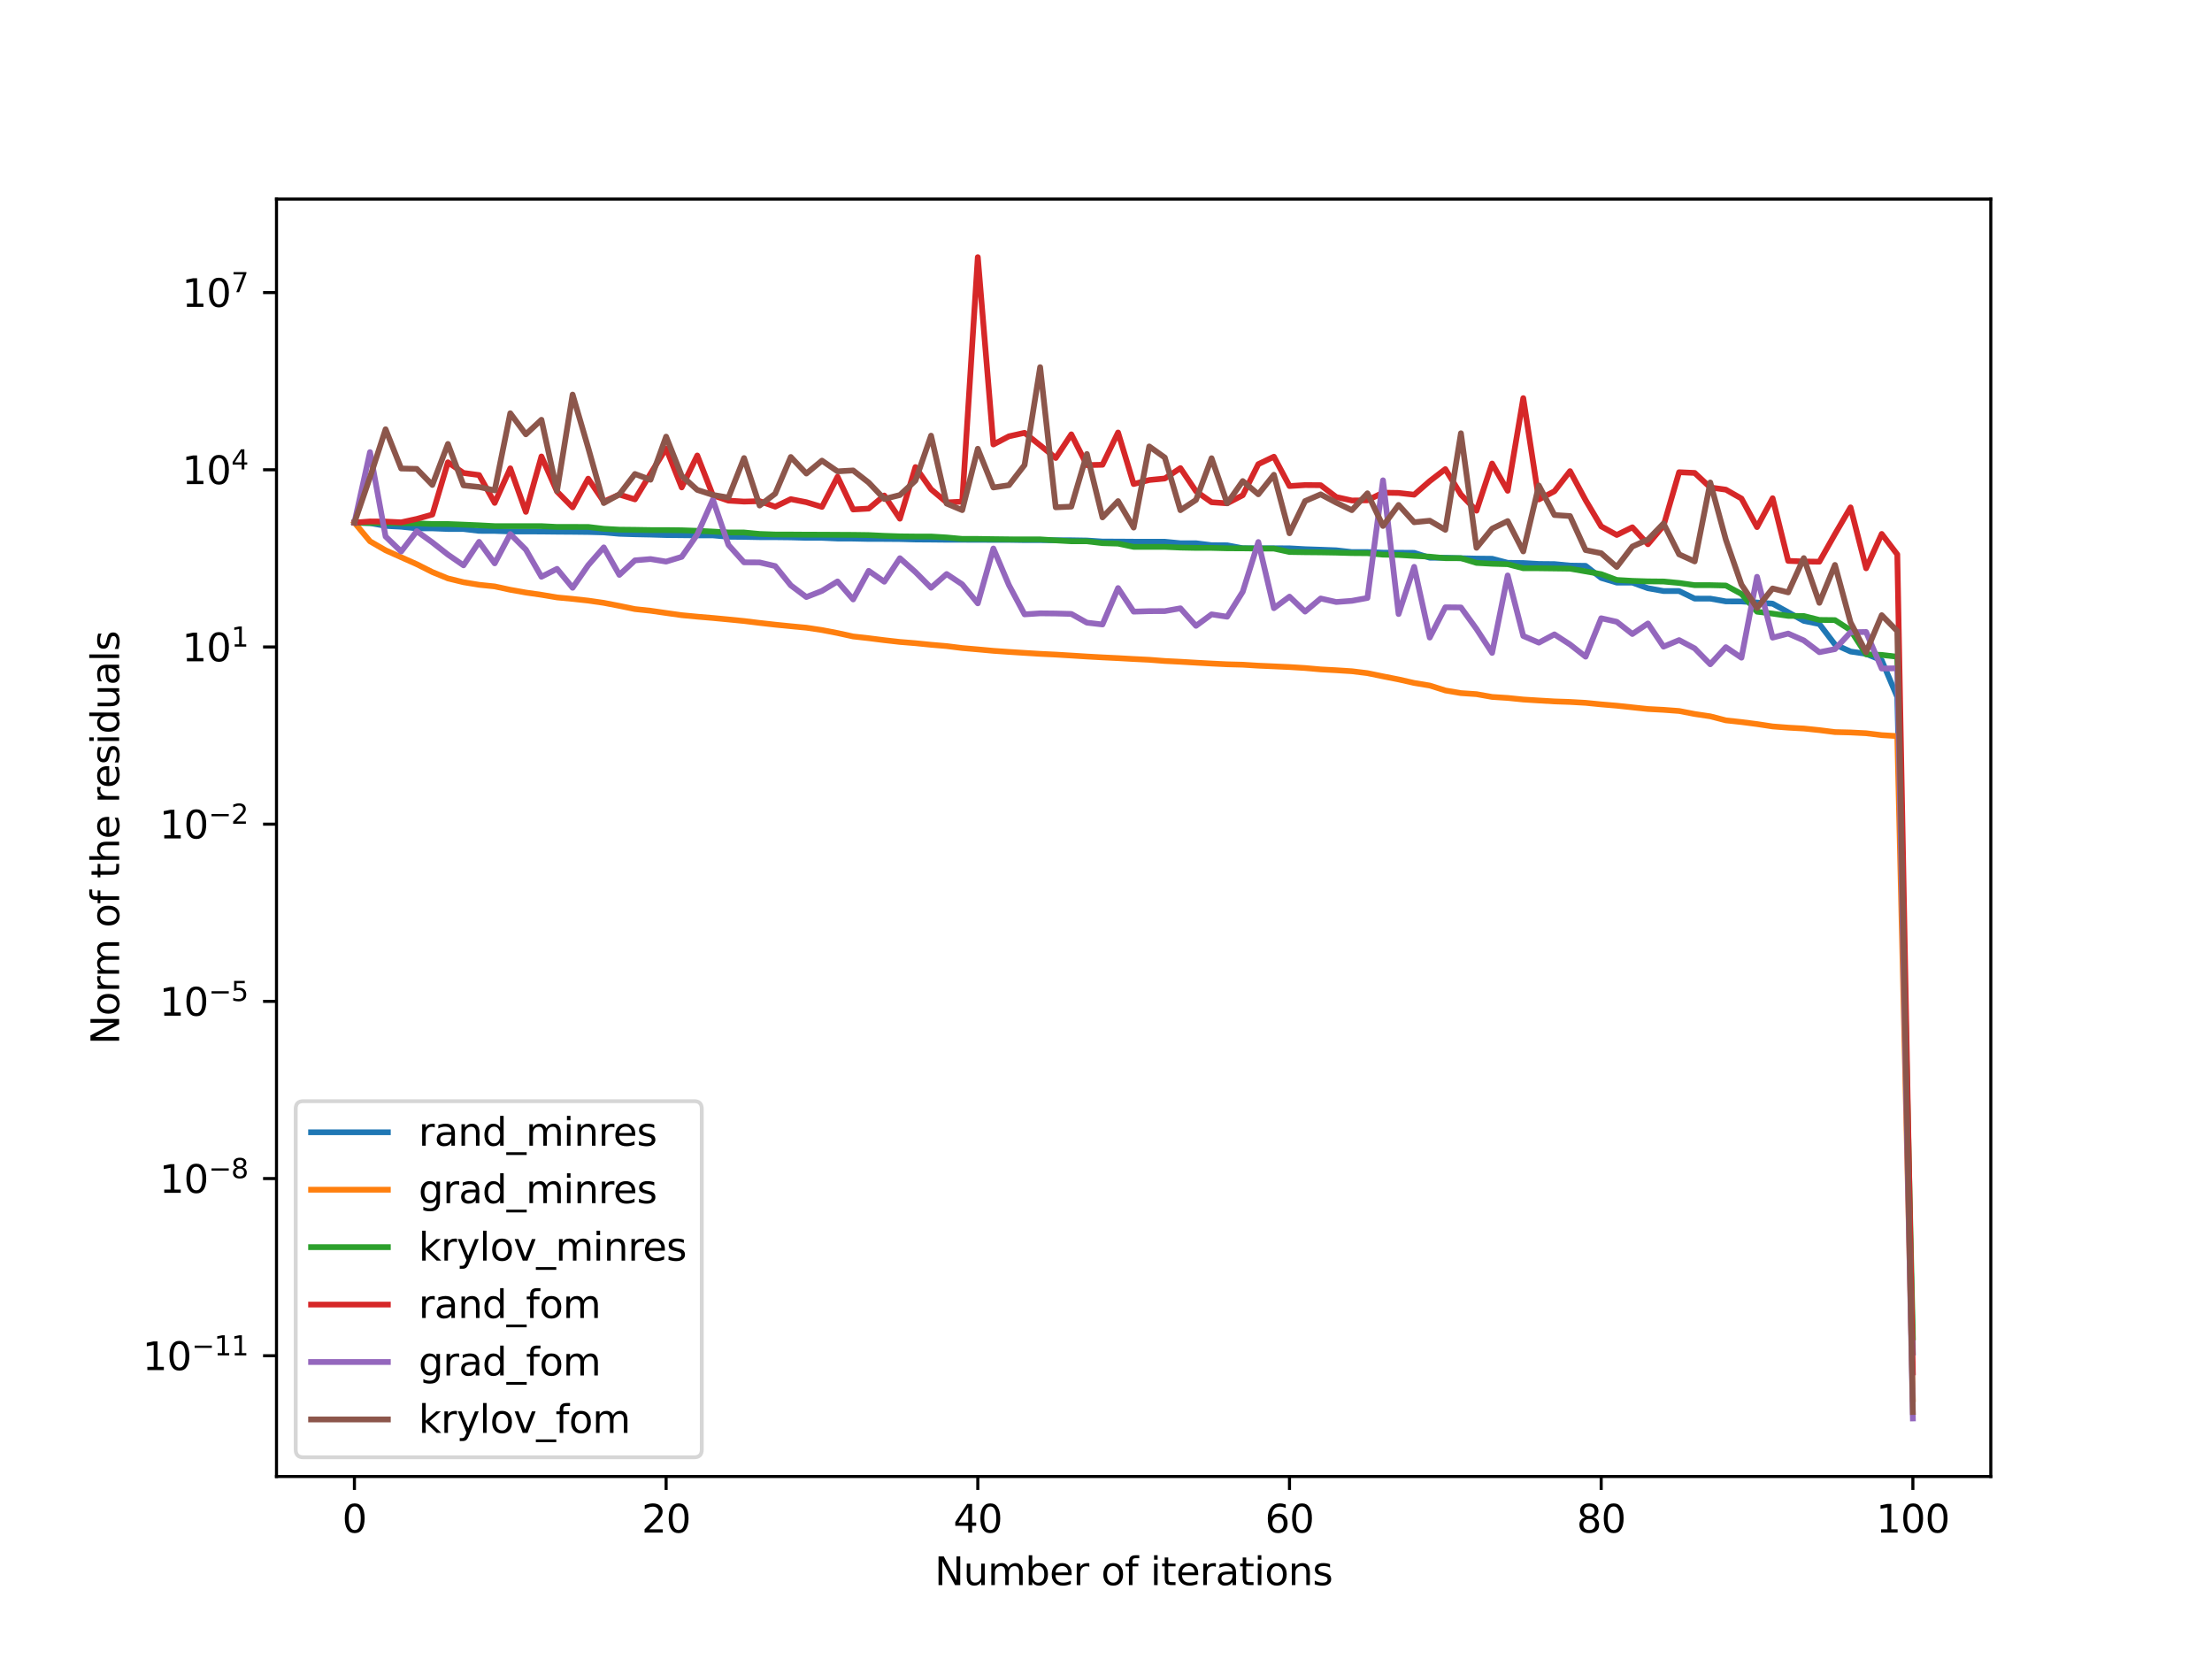 <?xml version="1.0" encoding="utf-8" standalone="no"?>
<!DOCTYPE svg PUBLIC "-//W3C//DTD SVG 1.1//EN"
  "http://www.w3.org/Graphics/SVG/1.1/DTD/svg11.dtd">
<svg height="432pt" version="1.1" viewBox="0 0 576 432" width="576pt" xmlns="http://www.w3.org/2000/svg" xmlns:xlink="http://www.w3.org/1999/xlink">
 <defs>
  <style type="text/css">*{stroke-linecap:butt;stroke-linejoin:round;}</style>
 </defs>
 <g id="figure_1">
  <g id="patch_1">
   <path d="M 0 432 
L 576 432 
L 576 0 
L 0 0 
z
" style="fill:#ffffff;"/>
  </g>
  <g id="axes_1">
   <g id="patch_2">
    <path d="M 72 384.48 
L 518.4 384.48 
L 518.4 51.84 
L 72 51.84 
z
" style="fill:#ffffff;"/>
   </g>
   <g id="matplotlib.axis_1">
    <g id="xtick_1">
     <g id="line2d_1">
      <defs>
       <path d="M 0 0 
L 0 3.5 
" id="m88f1763381" style="stroke:#000000;stroke-width:0.8;"/>
      </defs>
      <g>
       <use style="stroke:#000000;stroke-width:0.8;" x="92.291" xlink:href="#m88f1763381" y="384.48"/>
      </g>
     </g>
     <g id="text_1">
      <!-- 0 -->
      <g transform="translate(89.11 399.078)scale(0.1 -0.1)">
       <defs>
        <path d="M 2034 4250 
Q 1547 4250 1301 3770 
Q 1056 3291 1056 2328 
Q 1056 1369 1301 889 
Q 1547 409 2034 409 
Q 2525 409 2770 889 
Q 3016 1369 3016 2328 
Q 3016 3291 2770 3770 
Q 2525 4250 2034 4250 
z
M 2034 4750 
Q 2819 4750 3233 4129 
Q 3647 3509 3647 2328 
Q 3647 1150 3233 529 
Q 2819 -91 2034 -91 
Q 1250 -91 836 529 
Q 422 1150 422 2328 
Q 422 3509 836 4129 
Q 1250 4750 2034 4750 
z
" id="DejaVuSans-30" transform="scale(0.016)"/>
       </defs>
       <use xlink:href="#DejaVuSans-30"/>
      </g>
     </g>
    </g>
    <g id="xtick_2">
     <g id="line2d_2">
      <g>
       <use style="stroke:#000000;stroke-width:0.8;" x="173.455" xlink:href="#m88f1763381" y="384.48"/>
      </g>
     </g>
     <g id="text_2">
      <!-- 20 -->
      <g transform="translate(167.092 399.078)scale(0.1 -0.1)">
       <defs>
        <path d="M 1228 531 
L 3431 531 
L 3431 0 
L 469 0 
L 469 531 
Q 828 903 1448 1529 
Q 2069 2156 2228 2338 
Q 2531 2678 2651 2914 
Q 2772 3150 2772 3378 
Q 2772 3750 2511 3984 
Q 2250 4219 1831 4219 
Q 1534 4219 1204 4116 
Q 875 4013 500 3803 
L 500 4441 
Q 881 4594 1212 4672 
Q 1544 4750 1819 4750 
Q 2544 4750 2975 4387 
Q 3406 4025 3406 3419 
Q 3406 3131 3298 2873 
Q 3191 2616 2906 2266 
Q 2828 2175 2409 1742 
Q 1991 1309 1228 531 
z
" id="DejaVuSans-32" transform="scale(0.016)"/>
       </defs>
       <use xlink:href="#DejaVuSans-32"/>
       <use x="63.623" xlink:href="#DejaVuSans-30"/>
      </g>
     </g>
    </g>
    <g id="xtick_3">
     <g id="line2d_3">
      <g>
       <use style="stroke:#000000;stroke-width:0.8;" x="254.618" xlink:href="#m88f1763381" y="384.48"/>
      </g>
     </g>
     <g id="text_3">
      <!-- 40 -->
      <g transform="translate(248.256 399.078)scale(0.1 -0.1)">
       <defs>
        <path d="M 2419 4116 
L 825 1625 
L 2419 1625 
L 2419 4116 
z
M 2253 4666 
L 3047 4666 
L 3047 1625 
L 3713 1625 
L 3713 1100 
L 3047 1100 
L 3047 0 
L 2419 0 
L 2419 1100 
L 313 1100 
L 313 1709 
L 2253 4666 
z
" id="DejaVuSans-34" transform="scale(0.016)"/>
       </defs>
       <use xlink:href="#DejaVuSans-34"/>
       <use x="63.623" xlink:href="#DejaVuSans-30"/>
      </g>
     </g>
    </g>
    <g id="xtick_4">
     <g id="line2d_4">
      <g>
       <use style="stroke:#000000;stroke-width:0.8;" x="335.782" xlink:href="#m88f1763381" y="384.48"/>
      </g>
     </g>
     <g id="text_4">
      <!-- 60 -->
      <g transform="translate(329.419 399.078)scale(0.1 -0.1)">
       <defs>
        <path d="M 2113 2584 
Q 1688 2584 1439 2293 
Q 1191 2003 1191 1497 
Q 1191 994 1439 701 
Q 1688 409 2113 409 
Q 2538 409 2786 701 
Q 3034 994 3034 1497 
Q 3034 2003 2786 2293 
Q 2538 2584 2113 2584 
z
M 3366 4563 
L 3366 3988 
Q 3128 4100 2886 4159 
Q 2644 4219 2406 4219 
Q 1781 4219 1451 3797 
Q 1122 3375 1075 2522 
Q 1259 2794 1537 2939 
Q 1816 3084 2150 3084 
Q 2853 3084 3261 2657 
Q 3669 2231 3669 1497 
Q 3669 778 3244 343 
Q 2819 -91 2113 -91 
Q 1303 -91 875 529 
Q 447 1150 447 2328 
Q 447 3434 972 4092 
Q 1497 4750 2381 4750 
Q 2619 4750 2861 4703 
Q 3103 4656 3366 4563 
z
" id="DejaVuSans-36" transform="scale(0.016)"/>
       </defs>
       <use xlink:href="#DejaVuSans-36"/>
       <use x="63.623" xlink:href="#DejaVuSans-30"/>
      </g>
     </g>
    </g>
    <g id="xtick_5">
     <g id="line2d_5">
      <g>
       <use style="stroke:#000000;stroke-width:0.8;" x="416.945" xlink:href="#m88f1763381" y="384.48"/>
      </g>
     </g>
     <g id="text_5">
      <!-- 80 -->
      <g transform="translate(410.583 399.078)scale(0.1 -0.1)">
       <defs>
        <path d="M 2034 2216 
Q 1584 2216 1326 1975 
Q 1069 1734 1069 1313 
Q 1069 891 1326 650 
Q 1584 409 2034 409 
Q 2484 409 2743 651 
Q 3003 894 3003 1313 
Q 3003 1734 2745 1975 
Q 2488 2216 2034 2216 
z
M 1403 2484 
Q 997 2584 770 2862 
Q 544 3141 544 3541 
Q 544 4100 942 4425 
Q 1341 4750 2034 4750 
Q 2731 4750 3128 4425 
Q 3525 4100 3525 3541 
Q 3525 3141 3298 2862 
Q 3072 2584 2669 2484 
Q 3125 2378 3379 2068 
Q 3634 1759 3634 1313 
Q 3634 634 3220 271 
Q 2806 -91 2034 -91 
Q 1263 -91 848 271 
Q 434 634 434 1313 
Q 434 1759 690 2068 
Q 947 2378 1403 2484 
z
M 1172 3481 
Q 1172 3119 1398 2916 
Q 1625 2713 2034 2713 
Q 2441 2713 2670 2916 
Q 2900 3119 2900 3481 
Q 2900 3844 2670 4047 
Q 2441 4250 2034 4250 
Q 1625 4250 1398 4047 
Q 1172 3844 1172 3481 
z
" id="DejaVuSans-38" transform="scale(0.016)"/>
       </defs>
       <use xlink:href="#DejaVuSans-38"/>
       <use x="63.623" xlink:href="#DejaVuSans-30"/>
      </g>
     </g>
    </g>
    <g id="xtick_6">
     <g id="line2d_6">
      <g>
       <use style="stroke:#000000;stroke-width:0.8;" x="498.109" xlink:href="#m88f1763381" y="384.48"/>
      </g>
     </g>
     <g id="text_6">
      <!-- 100 -->
      <g transform="translate(488.565 399.078)scale(0.1 -0.1)">
       <defs>
        <path d="M 794 531 
L 1825 531 
L 1825 4091 
L 703 3866 
L 703 4441 
L 1819 4666 
L 2450 4666 
L 2450 531 
L 3481 531 
L 3481 0 
L 794 0 
L 794 531 
z
" id="DejaVuSans-31" transform="scale(0.016)"/>
       </defs>
       <use xlink:href="#DejaVuSans-31"/>
       <use x="63.623" xlink:href="#DejaVuSans-30"/>
       <use x="127.246" xlink:href="#DejaVuSans-30"/>
      </g>
     </g>
    </g>
    <g id="text_7">
     <!-- Number of iterations -->
     <g transform="translate(243.389 412.757)scale(0.1 -0.1)">
      <defs>
       <path d="M 628 4666 
L 1478 4666 
L 3547 763 
L 3547 4666 
L 4159 4666 
L 4159 0 
L 3309 0 
L 1241 3903 
L 1241 0 
L 628 0 
L 628 4666 
z
" id="DejaVuSans-4e" transform="scale(0.016)"/>
       <path d="M 544 1381 
L 544 3500 
L 1119 3500 
L 1119 1403 
Q 1119 906 1312 657 
Q 1506 409 1894 409 
Q 2359 409 2629 706 
Q 2900 1003 2900 1516 
L 2900 3500 
L 3475 3500 
L 3475 0 
L 2900 0 
L 2900 538 
Q 2691 219 2414 64 
Q 2138 -91 1772 -91 
Q 1169 -91 856 284 
Q 544 659 544 1381 
z
M 1991 3584 
L 1991 3584 
z
" id="DejaVuSans-75" transform="scale(0.016)"/>
       <path d="M 3328 2828 
Q 3544 3216 3844 3400 
Q 4144 3584 4550 3584 
Q 5097 3584 5394 3201 
Q 5691 2819 5691 2113 
L 5691 0 
L 5113 0 
L 5113 2094 
Q 5113 2597 4934 2840 
Q 4756 3084 4391 3084 
Q 3944 3084 3684 2787 
Q 3425 2491 3425 1978 
L 3425 0 
L 2847 0 
L 2847 2094 
Q 2847 2600 2669 2842 
Q 2491 3084 2119 3084 
Q 1678 3084 1418 2786 
Q 1159 2488 1159 1978 
L 1159 0 
L 581 0 
L 581 3500 
L 1159 3500 
L 1159 2956 
Q 1356 3278 1631 3431 
Q 1906 3584 2284 3584 
Q 2666 3584 2933 3390 
Q 3200 3197 3328 2828 
z
" id="DejaVuSans-6d" transform="scale(0.016)"/>
       <path d="M 3116 1747 
Q 3116 2381 2855 2742 
Q 2594 3103 2138 3103 
Q 1681 3103 1420 2742 
Q 1159 2381 1159 1747 
Q 1159 1113 1420 752 
Q 1681 391 2138 391 
Q 2594 391 2855 752 
Q 3116 1113 3116 1747 
z
M 1159 2969 
Q 1341 3281 1617 3432 
Q 1894 3584 2278 3584 
Q 2916 3584 3314 3078 
Q 3713 2572 3713 1747 
Q 3713 922 3314 415 
Q 2916 -91 2278 -91 
Q 1894 -91 1617 61 
Q 1341 213 1159 525 
L 1159 0 
L 581 0 
L 581 4863 
L 1159 4863 
L 1159 2969 
z
" id="DejaVuSans-62" transform="scale(0.016)"/>
       <path d="M 3597 1894 
L 3597 1613 
L 953 1613 
Q 991 1019 1311 708 
Q 1631 397 2203 397 
Q 2534 397 2845 478 
Q 3156 559 3463 722 
L 3463 178 
Q 3153 47 2828 -22 
Q 2503 -91 2169 -91 
Q 1331 -91 842 396 
Q 353 884 353 1716 
Q 353 2575 817 3079 
Q 1281 3584 2069 3584 
Q 2775 3584 3186 3129 
Q 3597 2675 3597 1894 
z
M 3022 2063 
Q 3016 2534 2758 2815 
Q 2500 3097 2075 3097 
Q 1594 3097 1305 2825 
Q 1016 2553 972 2059 
L 3022 2063 
z
" id="DejaVuSans-65" transform="scale(0.016)"/>
       <path d="M 2631 2963 
Q 2534 3019 2420 3045 
Q 2306 3072 2169 3072 
Q 1681 3072 1420 2755 
Q 1159 2438 1159 1844 
L 1159 0 
L 581 0 
L 581 3500 
L 1159 3500 
L 1159 2956 
Q 1341 3275 1631 3429 
Q 1922 3584 2338 3584 
Q 2397 3584 2469 3576 
Q 2541 3569 2628 3553 
L 2631 2963 
z
" id="DejaVuSans-72" transform="scale(0.016)"/>
       <path id="DejaVuSans-20" transform="scale(0.016)"/>
       <path d="M 1959 3097 
Q 1497 3097 1228 2736 
Q 959 2375 959 1747 
Q 959 1119 1226 758 
Q 1494 397 1959 397 
Q 2419 397 2687 759 
Q 2956 1122 2956 1747 
Q 2956 2369 2687 2733 
Q 2419 3097 1959 3097 
z
M 1959 3584 
Q 2709 3584 3137 3096 
Q 3566 2609 3566 1747 
Q 3566 888 3137 398 
Q 2709 -91 1959 -91 
Q 1206 -91 779 398 
Q 353 888 353 1747 
Q 353 2609 779 3096 
Q 1206 3584 1959 3584 
z
" id="DejaVuSans-6f" transform="scale(0.016)"/>
       <path d="M 2375 4863 
L 2375 4384 
L 1825 4384 
Q 1516 4384 1395 4259 
Q 1275 4134 1275 3809 
L 1275 3500 
L 2222 3500 
L 2222 3053 
L 1275 3053 
L 1275 0 
L 697 0 
L 697 3053 
L 147 3053 
L 147 3500 
L 697 3500 
L 697 3744 
Q 697 4328 969 4595 
Q 1241 4863 1831 4863 
L 2375 4863 
z
" id="DejaVuSans-66" transform="scale(0.016)"/>
       <path d="M 603 3500 
L 1178 3500 
L 1178 0 
L 603 0 
L 603 3500 
z
M 603 4863 
L 1178 4863 
L 1178 4134 
L 603 4134 
L 603 4863 
z
" id="DejaVuSans-69" transform="scale(0.016)"/>
       <path d="M 1172 4494 
L 1172 3500 
L 2356 3500 
L 2356 3053 
L 1172 3053 
L 1172 1153 
Q 1172 725 1289 603 
Q 1406 481 1766 481 
L 2356 481 
L 2356 0 
L 1766 0 
Q 1100 0 847 248 
Q 594 497 594 1153 
L 594 3053 
L 172 3053 
L 172 3500 
L 594 3500 
L 594 4494 
L 1172 4494 
z
" id="DejaVuSans-74" transform="scale(0.016)"/>
       <path d="M 2194 1759 
Q 1497 1759 1228 1600 
Q 959 1441 959 1056 
Q 959 750 1161 570 
Q 1363 391 1709 391 
Q 2188 391 2477 730 
Q 2766 1069 2766 1631 
L 2766 1759 
L 2194 1759 
z
M 3341 1997 
L 3341 0 
L 2766 0 
L 2766 531 
Q 2569 213 2275 61 
Q 1981 -91 1556 -91 
Q 1019 -91 701 211 
Q 384 513 384 1019 
Q 384 1609 779 1909 
Q 1175 2209 1959 2209 
L 2766 2209 
L 2766 2266 
Q 2766 2663 2505 2880 
Q 2244 3097 1772 3097 
Q 1472 3097 1187 3025 
Q 903 2953 641 2809 
L 641 3341 
Q 956 3463 1253 3523 
Q 1550 3584 1831 3584 
Q 2591 3584 2966 3190 
Q 3341 2797 3341 1997 
z
" id="DejaVuSans-61" transform="scale(0.016)"/>
       <path d="M 3513 2113 
L 3513 0 
L 2938 0 
L 2938 2094 
Q 2938 2591 2744 2837 
Q 2550 3084 2163 3084 
Q 1697 3084 1428 2787 
Q 1159 2491 1159 1978 
L 1159 0 
L 581 0 
L 581 3500 
L 1159 3500 
L 1159 2956 
Q 1366 3272 1645 3428 
Q 1925 3584 2291 3584 
Q 2894 3584 3203 3211 
Q 3513 2838 3513 2113 
z
" id="DejaVuSans-6e" transform="scale(0.016)"/>
       <path d="M 2834 3397 
L 2834 2853 
Q 2591 2978 2328 3040 
Q 2066 3103 1784 3103 
Q 1356 3103 1142 2972 
Q 928 2841 928 2578 
Q 928 2378 1081 2264 
Q 1234 2150 1697 2047 
L 1894 2003 
Q 2506 1872 2764 1633 
Q 3022 1394 3022 966 
Q 3022 478 2636 193 
Q 2250 -91 1575 -91 
Q 1294 -91 989 -36 
Q 684 19 347 128 
L 347 722 
Q 666 556 975 473 
Q 1284 391 1588 391 
Q 1994 391 2212 530 
Q 2431 669 2431 922 
Q 2431 1156 2273 1281 
Q 2116 1406 1581 1522 
L 1381 1569 
Q 847 1681 609 1914 
Q 372 2147 372 2553 
Q 372 3047 722 3315 
Q 1072 3584 1716 3584 
Q 2034 3584 2315 3537 
Q 2597 3491 2834 3397 
z
" id="DejaVuSans-73" transform="scale(0.016)"/>
      </defs>
      <use xlink:href="#DejaVuSans-4e"/>
      <use x="74.805" xlink:href="#DejaVuSans-75"/>
      <use x="138.184" xlink:href="#DejaVuSans-6d"/>
      <use x="235.596" xlink:href="#DejaVuSans-62"/>
      <use x="299.072" xlink:href="#DejaVuSans-65"/>
      <use x="360.596" xlink:href="#DejaVuSans-72"/>
      <use x="401.709" xlink:href="#DejaVuSans-20"/>
      <use x="433.496" xlink:href="#DejaVuSans-6f"/>
      <use x="494.678" xlink:href="#DejaVuSans-66"/>
      <use x="529.883" xlink:href="#DejaVuSans-20"/>
      <use x="561.67" xlink:href="#DejaVuSans-69"/>
      <use x="589.453" xlink:href="#DejaVuSans-74"/>
      <use x="628.662" xlink:href="#DejaVuSans-65"/>
      <use x="690.186" xlink:href="#DejaVuSans-72"/>
      <use x="731.299" xlink:href="#DejaVuSans-61"/>
      <use x="792.578" xlink:href="#DejaVuSans-74"/>
      <use x="831.787" xlink:href="#DejaVuSans-69"/>
      <use x="859.57" xlink:href="#DejaVuSans-6f"/>
      <use x="920.752" xlink:href="#DejaVuSans-6e"/>
      <use x="984.131" xlink:href="#DejaVuSans-73"/>
     </g>
    </g>
   </g>
   <g id="matplotlib.axis_2">
    <g id="ytick_1">
     <g id="line2d_7">
      <defs>
       <path d="M 0 0 
L -3.5 0 
" id="m546b398a2e" style="stroke:#000000;stroke-width:0.8;"/>
      </defs>
      <g>
       <use style="stroke:#000000;stroke-width:0.8;" x="72" xlink:href="#m546b398a2e" y="353.035"/>
      </g>
     </g>
     <g id="text_8">
      <!-- $\mathdefault{10^{-11}}$ -->
      <g transform="translate(37.1 356.834)scale(0.1 -0.1)">
       <defs>
        <path d="M 678 2272 
L 4684 2272 
L 4684 1741 
L 678 1741 
L 678 2272 
z
" id="DejaVuSans-2212" transform="scale(0.016)"/>
       </defs>
       <use transform="translate(0 0.684)" xlink:href="#DejaVuSans-31"/>
       <use transform="translate(63.623 0.684)" xlink:href="#DejaVuSans-30"/>
       <use transform="translate(128.203 38.966)scale(0.7)" xlink:href="#DejaVuSans-2212"/>
       <use transform="translate(186.855 38.966)scale(0.7)" xlink:href="#DejaVuSans-31"/>
       <use transform="translate(231.392 38.966)scale(0.7)" xlink:href="#DejaVuSans-31"/>
      </g>
     </g>
    </g>
    <g id="ytick_2">
     <g id="line2d_8">
      <g>
       <use style="stroke:#000000;stroke-width:0.8;" x="72" xlink:href="#m546b398a2e" y="306.893"/>
      </g>
     </g>
     <g id="text_9">
      <!-- $\mathdefault{10^{-8}}$ -->
      <g transform="translate(41.5 310.693)scale(0.1 -0.1)">
       <use transform="translate(0 0.766)" xlink:href="#DejaVuSans-31"/>
       <use transform="translate(63.623 0.766)" xlink:href="#DejaVuSans-30"/>
       <use transform="translate(128.203 39.047)scale(0.7)" xlink:href="#DejaVuSans-2212"/>
       <use transform="translate(186.855 39.047)scale(0.7)" xlink:href="#DejaVuSans-38"/>
      </g>
     </g>
    </g>
    <g id="ytick_3">
     <g id="line2d_9">
      <g>
       <use style="stroke:#000000;stroke-width:0.8;" x="72" xlink:href="#m546b398a2e" y="260.752"/>
      </g>
     </g>
     <g id="text_10">
      <!-- $\mathdefault{10^{-5}}$ -->
      <g transform="translate(41.5 264.551)scale(0.1 -0.1)">
       <defs>
        <path d="M 691 4666 
L 3169 4666 
L 3169 4134 
L 1269 4134 
L 1269 2991 
Q 1406 3038 1543 3061 
Q 1681 3084 1819 3084 
Q 2600 3084 3056 2656 
Q 3513 2228 3513 1497 
Q 3513 744 3044 326 
Q 2575 -91 1722 -91 
Q 1428 -91 1123 -41 
Q 819 9 494 109 
L 494 744 
Q 775 591 1075 516 
Q 1375 441 1709 441 
Q 2250 441 2565 725 
Q 2881 1009 2881 1497 
Q 2881 1984 2565 2268 
Q 2250 2553 1709 2553 
Q 1456 2553 1204 2497 
Q 953 2441 691 2322 
L 691 4666 
z
" id="DejaVuSans-35" transform="scale(0.016)"/>
       </defs>
       <use transform="translate(0 0.684)" xlink:href="#DejaVuSans-31"/>
       <use transform="translate(63.623 0.684)" xlink:href="#DejaVuSans-30"/>
       <use transform="translate(128.203 38.966)scale(0.7)" xlink:href="#DejaVuSans-2212"/>
       <use transform="translate(186.855 38.966)scale(0.7)" xlink:href="#DejaVuSans-35"/>
      </g>
     </g>
    </g>
    <g id="ytick_4">
     <g id="line2d_10">
      <g>
       <use style="stroke:#000000;stroke-width:0.8;" x="72" xlink:href="#m546b398a2e" y="214.61"/>
      </g>
     </g>
     <g id="text_11">
      <!-- $\mathdefault{10^{-2}}$ -->
      <g transform="translate(41.5 218.409)scale(0.1 -0.1)">
       <use transform="translate(0 0.766)" xlink:href="#DejaVuSans-31"/>
       <use transform="translate(63.623 0.766)" xlink:href="#DejaVuSans-30"/>
       <use transform="translate(128.203 39.047)scale(0.7)" xlink:href="#DejaVuSans-2212"/>
       <use transform="translate(186.855 39.047)scale(0.7)" xlink:href="#DejaVuSans-32"/>
      </g>
     </g>
    </g>
    <g id="ytick_5">
     <g id="line2d_11">
      <g>
       <use style="stroke:#000000;stroke-width:0.8;" x="72" xlink:href="#m546b398a2e" y="168.468"/>
      </g>
     </g>
     <g id="text_12">
      <!-- $\mathdefault{10^{1}}$ -->
      <g transform="translate(47.4 172.267)scale(0.1 -0.1)">
       <use transform="translate(0 0.684)" xlink:href="#DejaVuSans-31"/>
       <use transform="translate(63.623 0.684)" xlink:href="#DejaVuSans-30"/>
       <use transform="translate(128.203 38.966)scale(0.7)" xlink:href="#DejaVuSans-31"/>
      </g>
     </g>
    </g>
    <g id="ytick_6">
     <g id="line2d_12">
      <g>
       <use style="stroke:#000000;stroke-width:0.8;" x="72" xlink:href="#m546b398a2e" y="122.326"/>
      </g>
     </g>
     <g id="text_13">
      <!-- $\mathdefault{10^{4}}$ -->
      <g transform="translate(47.4 126.125)scale(0.1 -0.1)">
       <use transform="translate(0 0.684)" xlink:href="#DejaVuSans-31"/>
       <use transform="translate(63.623 0.684)" xlink:href="#DejaVuSans-30"/>
       <use transform="translate(128.203 38.966)scale(0.7)" xlink:href="#DejaVuSans-34"/>
      </g>
     </g>
    </g>
    <g id="ytick_7">
     <g id="line2d_13">
      <g>
       <use style="stroke:#000000;stroke-width:0.8;" x="72" xlink:href="#m546b398a2e" y="76.184"/>
      </g>
     </g>
     <g id="text_14">
      <!-- $\mathdefault{10^{7}}$ -->
      <g transform="translate(47.4 79.983)scale(0.1 -0.1)">
       <defs>
        <path d="M 525 4666 
L 3525 4666 
L 3525 4397 
L 1831 0 
L 1172 0 
L 2766 4134 
L 525 4134 
L 525 4666 
z
" id="DejaVuSans-37" transform="scale(0.016)"/>
       </defs>
       <use transform="translate(0 0.684)" xlink:href="#DejaVuSans-31"/>
       <use transform="translate(63.623 0.684)" xlink:href="#DejaVuSans-30"/>
       <use transform="translate(128.203 38.966)scale(0.7)" xlink:href="#DejaVuSans-37"/>
      </g>
     </g>
    </g>
    <g id="text_15">
     <!-- Norm of the residuals -->
     <g transform="translate(31.02 272.005)rotate(-90)scale(0.1 -0.1)">
      <defs>
       <path d="M 3513 2113 
L 3513 0 
L 2938 0 
L 2938 2094 
Q 2938 2591 2744 2837 
Q 2550 3084 2163 3084 
Q 1697 3084 1428 2787 
Q 1159 2491 1159 1978 
L 1159 0 
L 581 0 
L 581 4863 
L 1159 4863 
L 1159 2956 
Q 1366 3272 1645 3428 
Q 1925 3584 2291 3584 
Q 2894 3584 3203 3211 
Q 3513 2838 3513 2113 
z
" id="DejaVuSans-68" transform="scale(0.016)"/>
       <path d="M 2906 2969 
L 2906 4863 
L 3481 4863 
L 3481 0 
L 2906 0 
L 2906 525 
Q 2725 213 2448 61 
Q 2172 -91 1784 -91 
Q 1150 -91 751 415 
Q 353 922 353 1747 
Q 353 2572 751 3078 
Q 1150 3584 1784 3584 
Q 2172 3584 2448 3432 
Q 2725 3281 2906 2969 
z
M 947 1747 
Q 947 1113 1208 752 
Q 1469 391 1925 391 
Q 2381 391 2643 752 
Q 2906 1113 2906 1747 
Q 2906 2381 2643 2742 
Q 2381 3103 1925 3103 
Q 1469 3103 1208 2742 
Q 947 2381 947 1747 
z
" id="DejaVuSans-64" transform="scale(0.016)"/>
       <path d="M 603 4863 
L 1178 4863 
L 1178 0 
L 603 0 
L 603 4863 
z
" id="DejaVuSans-6c" transform="scale(0.016)"/>
      </defs>
      <use xlink:href="#DejaVuSans-4e"/>
      <use x="74.805" xlink:href="#DejaVuSans-6f"/>
      <use x="135.986" xlink:href="#DejaVuSans-72"/>
      <use x="175.35" xlink:href="#DejaVuSans-6d"/>
      <use x="272.762" xlink:href="#DejaVuSans-20"/>
      <use x="304.549" xlink:href="#DejaVuSans-6f"/>
      <use x="365.73" xlink:href="#DejaVuSans-66"/>
      <use x="400.936" xlink:href="#DejaVuSans-20"/>
      <use x="432.723" xlink:href="#DejaVuSans-74"/>
      <use x="471.932" xlink:href="#DejaVuSans-68"/>
      <use x="535.311" xlink:href="#DejaVuSans-65"/>
      <use x="596.834" xlink:href="#DejaVuSans-20"/>
      <use x="628.621" xlink:href="#DejaVuSans-72"/>
      <use x="667.484" xlink:href="#DejaVuSans-65"/>
      <use x="729.008" xlink:href="#DejaVuSans-73"/>
      <use x="781.107" xlink:href="#DejaVuSans-69"/>
      <use x="808.891" xlink:href="#DejaVuSans-64"/>
      <use x="872.367" xlink:href="#DejaVuSans-75"/>
      <use x="935.746" xlink:href="#DejaVuSans-61"/>
      <use x="997.025" xlink:href="#DejaVuSans-6c"/>
      <use x="1024.809" xlink:href="#DejaVuSans-73"/>
     </g>
    </g>
   </g>
   <g id="line2d_14">
    <path clip-path="url(#p120b17b70b)" d="M 92.291 136.094 
L 96.349 136.2 
L 100.407 136.943 
L 104.465 137.16 
L 108.524 137.576 
L 112.582 137.581 
L 116.64 137.745 
L 120.698 137.756 
L 124.756 138.234 
L 128.815 138.245 
L 132.873 138.388 
L 136.931 138.394 
L 140.989 138.408 
L 145.047 138.453 
L 149.105 138.481 
L 153.164 138.525 
L 157.222 138.639 
L 161.28 138.994 
L 165.338 139.124 
L 169.396 139.203 
L 173.455 139.327 
L 177.513 139.367 
L 181.571 139.41 
L 185.629 139.411 
L 189.687 139.767 
L 193.745 139.804 
L 197.804 139.88 
L 201.862 139.887 
L 205.92 139.931 
L 209.978 140.046 
L 214.036 140.047 
L 218.095 140.234 
L 222.153 140.248 
L 226.211 140.336 
L 230.269 140.34 
L 234.327 140.37 
L 238.385 140.482 
L 242.444 140.508 
L 246.502 140.548 
L 250.56 140.551 
L 254.618 140.564 
L 258.676 140.575 
L 262.735 140.578 
L 266.793 140.642 
L 270.851 140.643 
L 274.909 140.683 
L 278.967 140.685 
L 283.025 140.752 
L 287.084 141.019 
L 291.142 141.027 
L 295.2 141.056 
L 299.258 141.066 
L 303.316 141.066 
L 307.375 141.461 
L 311.433 141.462 
L 315.491 141.968 
L 319.549 141.995 
L 323.607 142.76 
L 327.665 142.763 
L 331.724 142.764 
L 335.782 142.784 
L 339.84 143.01 
L 343.898 143.147 
L 347.956 143.299 
L 352.015 143.754 
L 356.073 143.754 
L 360.131 143.915 
L 364.189 143.934 
L 368.247 143.96 
L 372.305 145.226 
L 376.364 145.236 
L 380.422 145.358 
L 384.48 145.454 
L 388.538 145.499 
L 392.596 146.552 
L 396.655 146.613 
L 400.713 146.852 
L 404.771 146.89 
L 408.829 147.279 
L 412.887 147.34 
L 416.945 150.493 
L 421.004 151.711 
L 425.062 151.714 
L 429.12 153.177 
L 433.178 153.904 
L 437.236 153.911 
L 441.295 155.876 
L 445.353 155.882 
L 449.411 156.6 
L 453.469 156.618 
L 457.527 156.895 
L 461.585 157.198 
L 465.644 159.434 
L 469.702 161.671 
L 473.76 162.495 
L 477.818 167.824 
L 481.876 169.655 
L 485.935 170.259 
L 489.993 171.947 
L 494.051 181.519 
L 498.109 352.207 
" style="fill:none;stroke:#1f77b4;stroke-linecap:square;stroke-width:1.5;"/>
   </g>
   <g id="line2d_15">
    <path clip-path="url(#p120b17b70b)" d="M 92.291 136.094 
L 96.349 140.958 
L 100.407 143.298 
L 104.465 145.109 
L 108.524 146.918 
L 112.582 148.962 
L 116.64 150.621 
L 120.698 151.612 
L 124.756 152.277 
L 128.815 152.702 
L 132.873 153.579 
L 136.931 154.299 
L 140.989 154.882 
L 145.047 155.569 
L 149.105 155.953 
L 153.164 156.396 
L 157.222 156.982 
L 161.28 157.766 
L 165.338 158.603 
L 169.396 159.037 
L 173.455 159.621 
L 177.513 160.192 
L 181.571 160.578 
L 185.629 160.918 
L 189.687 161.305 
L 193.745 161.708 
L 197.804 162.204 
L 201.862 162.66 
L 205.92 163.07 
L 209.978 163.452 
L 214.036 164.061 
L 218.095 164.84 
L 222.153 165.731 
L 226.211 166.185 
L 230.269 166.7 
L 234.327 167.158 
L 238.385 167.487 
L 242.444 167.896 
L 246.502 168.241 
L 250.56 168.749 
L 254.618 169.1 
L 258.676 169.473 
L 262.735 169.754 
L 266.793 170.011 
L 270.851 170.258 
L 274.909 170.453 
L 278.967 170.699 
L 283.025 170.956 
L 287.084 171.18 
L 291.142 171.376 
L 295.2 171.605 
L 299.258 171.804 
L 303.316 172.12 
L 307.375 172.319 
L 311.433 172.558 
L 315.491 172.784 
L 319.549 172.98 
L 323.607 173.088 
L 327.665 173.34 
L 331.724 173.517 
L 335.782 173.7 
L 339.84 173.949 
L 343.898 174.309 
L 347.956 174.529 
L 352.015 174.789 
L 356.073 175.283 
L 360.131 176.121 
L 364.189 176.919 
L 368.247 177.841 
L 372.305 178.512 
L 376.364 179.794 
L 380.422 180.482 
L 384.48 180.754 
L 388.538 181.479 
L 392.596 181.741 
L 396.655 182.151 
L 400.713 182.407 
L 404.771 182.645 
L 408.829 182.785 
L 412.887 183.014 
L 416.945 183.416 
L 421.004 183.759 
L 425.062 184.19 
L 429.12 184.624 
L 433.178 184.837 
L 437.236 185.14 
L 441.295 185.924 
L 445.353 186.528 
L 449.411 187.581 
L 453.469 188.02 
L 457.527 188.544 
L 461.585 189.162 
L 465.644 189.475 
L 469.702 189.705 
L 473.76 190.124 
L 477.818 190.629 
L 481.876 190.73 
L 485.935 190.933 
L 489.993 191.43 
L 494.051 191.676 
L 498.109 364.33 
" style="fill:none;stroke:#ff7f0e;stroke-linecap:square;stroke-width:1.5;"/>
   </g>
   <g id="line2d_16">
    <path clip-path="url(#p120b17b70b)" d="M 92.291 136.094 
L 96.349 136.19 
L 100.407 136.192 
L 104.465 136.239 
L 108.524 136.287 
L 112.582 136.45 
L 116.64 136.456 
L 120.698 136.616 
L 124.756 136.789 
L 128.815 137.002 
L 132.873 137.002 
L 136.931 137.005 
L 140.989 137.005 
L 145.047 137.212 
L 149.105 137.213 
L 153.164 137.22 
L 157.222 137.701 
L 161.28 137.922 
L 165.338 137.965 
L 169.396 138.031 
L 173.455 138.034 
L 177.513 138.082 
L 181.571 138.222 
L 185.629 138.42 
L 189.687 138.648 
L 193.745 138.658 
L 197.804 139.043 
L 201.862 139.184 
L 205.92 139.192 
L 209.978 139.221 
L 214.036 139.231 
L 218.095 139.255 
L 222.153 139.277 
L 226.211 139.333 
L 230.269 139.528 
L 234.327 139.664 
L 238.385 139.707 
L 242.444 139.708 
L 246.502 139.955 
L 250.56 140.33 
L 254.618 140.332 
L 258.676 140.393 
L 262.735 140.442 
L 266.793 140.452 
L 270.851 140.452 
L 274.909 140.715 
L 278.967 140.947 
L 283.025 140.951 
L 287.084 141.433 
L 291.142 141.556 
L 295.2 142.398 
L 299.258 142.399 
L 303.316 142.403 
L 307.375 142.589 
L 311.433 142.669 
L 315.491 142.672 
L 319.549 142.774 
L 323.607 142.791 
L 327.665 142.84 
L 331.724 142.851 
L 335.782 143.735 
L 339.84 143.798 
L 343.898 143.834 
L 347.956 143.903 
L 352.015 144.022 
L 356.073 144.054 
L 360.131 144.431 
L 364.189 144.5 
L 368.247 144.751 
L 372.305 144.959 
L 376.364 145.347 
L 380.422 145.347 
L 384.48 146.577 
L 388.538 146.801 
L 392.596 146.919 
L 396.655 147.968 
L 400.713 147.973 
L 404.771 148.025 
L 408.829 148.081 
L 412.887 148.786 
L 416.945 149.511 
L 421.004 151.018 
L 425.062 151.256 
L 429.12 151.386 
L 433.178 151.423 
L 437.236 151.802 
L 441.295 152.373 
L 445.353 152.374 
L 449.411 152.469 
L 453.469 154.659 
L 457.527 159.28 
L 461.585 159.786 
L 465.644 160.37 
L 469.702 160.407 
L 473.76 161.429 
L 477.818 161.475 
L 481.876 164.091 
L 485.935 170.382 
L 489.993 170.536 
L 494.051 171.021 
L 498.109 348.262 
" style="fill:none;stroke:#2ca02c;stroke-linecap:square;stroke-width:1.5;"/>
   </g>
   <g id="line2d_17">
    <path clip-path="url(#p120b17b70b)" d="M 92.291 136.094 
L 96.349 135.785 
L 100.407 135.819 
L 104.465 136.017 
L 108.524 135.129 
L 112.582 133.989 
L 116.64 120.379 
L 120.698 123.158 
L 124.756 123.702 
L 128.815 130.956 
L 132.873 121.953 
L 136.931 133.288 
L 140.989 118.858 
L 145.047 127.997 
L 149.105 132.113 
L 153.164 124.645 
L 157.222 130.623 
L 161.28 128.785 
L 165.338 130.033 
L 169.396 123.354 
L 173.455 116.768 
L 177.513 126.926 
L 181.571 118.608 
L 185.629 128.977 
L 189.687 130.362 
L 193.745 130.612 
L 197.804 130.503 
L 201.862 131.933 
L 205.92 129.976 
L 209.978 130.772 
L 214.036 131.995 
L 218.095 124.152 
L 222.153 132.667 
L 226.211 132.436 
L 230.269 129.036 
L 234.327 135.072 
L 238.385 121.622 
L 242.444 127.41 
L 246.502 130.832 
L 250.56 130.627 
L 254.618 66.96 
L 258.676 115.738 
L 262.735 113.611 
L 266.793 112.709 
L 270.851 115.953 
L 274.909 119.257 
L 278.967 113.102 
L 283.025 121.117 
L 287.084 121.02 
L 291.142 112.622 
L 295.2 126.042 
L 299.258 124.995 
L 303.316 124.596 
L 307.375 121.895 
L 311.433 127.924 
L 315.491 130.782 
L 319.549 131.064 
L 323.607 128.96 
L 327.665 120.869 
L 331.724 118.925 
L 335.782 126.565 
L 339.84 126.311 
L 343.898 126.342 
L 347.956 129.431 
L 352.015 130.325 
L 356.073 130.281 
L 360.131 128.292 
L 364.189 128.356 
L 368.247 128.815 
L 372.305 125.273 
L 376.364 122.155 
L 380.422 128.795 
L 384.48 132.984 
L 388.538 120.702 
L 392.596 127.796 
L 396.655 103.675 
L 400.713 130.056 
L 404.771 127.921 
L 408.829 122.681 
L 412.887 130.241 
L 416.945 137.064 
L 421.004 139.301 
L 425.062 137.307 
L 429.12 141.718 
L 433.178 136.894 
L 437.236 122.966 
L 441.295 123.15 
L 445.353 126.936 
L 449.411 127.506 
L 453.469 129.815 
L 457.527 137.257 
L 461.585 129.739 
L 465.644 146.053 
L 469.702 146.207 
L 473.76 146.267 
L 477.818 139.085 
L 481.876 132.122 
L 485.935 147.986 
L 489.993 139.034 
L 494.051 144.371 
L 498.109 357.378 
" style="fill:none;stroke:#d62728;stroke-linecap:square;stroke-width:1.5;"/>
   </g>
   <g id="line2d_18">
    <path clip-path="url(#p120b17b70b)" d="M 92.291 136.094 
L 96.349 117.732 
L 100.407 139.704 
L 104.465 143.612 
L 108.524 138.314 
L 112.582 141.238 
L 116.64 144.419 
L 120.698 147.212 
L 124.756 141.095 
L 128.815 146.696 
L 132.873 139.061 
L 136.931 143.115 
L 140.989 150.188 
L 145.047 148.127 
L 149.105 153.06 
L 153.164 147.182 
L 157.222 142.539 
L 161.28 149.7 
L 165.338 145.917 
L 169.396 145.575 
L 173.455 146.235 
L 177.513 145.003 
L 181.571 139.178 
L 185.629 130.092 
L 189.687 141.897 
L 193.745 146.426 
L 197.804 146.454 
L 201.862 147.4 
L 205.92 152.423 
L 209.978 155.467 
L 214.036 153.873 
L 218.095 151.405 
L 222.153 156.09 
L 226.211 148.641 
L 230.269 151.48 
L 234.327 145.355 
L 238.385 148.966 
L 242.444 153.048 
L 246.502 149.474 
L 250.56 152.164 
L 254.618 157.115 
L 258.676 142.827 
L 262.735 152.376 
L 266.793 159.976 
L 270.851 159.711 
L 274.909 159.753 
L 278.967 159.862 
L 283.025 162.138 
L 287.084 162.611 
L 291.142 153.132 
L 295.2 159.267 
L 299.258 159.144 
L 303.316 159.126 
L 307.375 158.402 
L 311.433 162.965 
L 315.491 159.974 
L 319.549 160.589 
L 323.607 154.087 
L 327.665 141.14 
L 331.724 158.37 
L 335.782 155.363 
L 339.84 159.257 
L 343.898 155.846 
L 347.956 156.759 
L 352.015 156.455 
L 356.073 155.71 
L 360.131 125.075 
L 364.189 159.894 
L 368.247 147.603 
L 372.305 166.024 
L 376.364 158.136 
L 380.422 158.178 
L 384.48 163.785 
L 388.538 170.018 
L 392.596 149.848 
L 396.655 165.604 
L 400.713 167.345 
L 404.771 165.189 
L 408.829 167.817 
L 412.887 170.999 
L 416.945 160.993 
L 421.004 161.908 
L 425.062 165.093 
L 429.12 162.347 
L 433.178 168.383 
L 437.236 166.68 
L 441.295 168.84 
L 445.353 172.981 
L 449.411 168.519 
L 453.469 171.265 
L 457.527 150.199 
L 461.585 166.044 
L 465.644 164.98 
L 469.702 166.758 
L 473.76 169.831 
L 477.818 169.036 
L 481.876 164.647 
L 485.935 164.567 
L 489.993 174.089 
L 494.051 174.011 
L 498.109 369.36 
" style="fill:none;stroke:#9467bd;stroke-linecap:square;stroke-width:1.5;"/>
   </g>
   <g id="line2d_19">
    <path clip-path="url(#p120b17b70b)" d="M 92.291 136.094 
L 96.349 124.265 
L 100.407 111.779 
L 104.465 121.999 
L 108.524 122.093 
L 112.582 126.275 
L 116.64 115.604 
L 120.698 126.386 
L 124.756 126.81 
L 128.815 127.696 
L 132.873 107.604 
L 136.931 113.099 
L 140.989 109.307 
L 145.047 127.822 
L 149.105 102.746 
L 153.164 116.609 
L 157.222 130.998 
L 161.28 128.729 
L 165.338 123.423 
L 169.396 124.926 
L 173.455 113.697 
L 177.513 123.902 
L 181.571 127.57 
L 185.629 128.871 
L 189.687 129.569 
L 193.745 119.278 
L 197.804 131.643 
L 201.862 128.546 
L 205.92 118.998 
L 209.978 123.308 
L 214.036 119.945 
L 218.095 122.739 
L 222.153 122.5 
L 226.211 125.663 
L 230.269 129.932 
L 234.327 128.908 
L 238.385 125.158 
L 242.444 113.441 
L 246.502 131.129 
L 250.56 132.837 
L 254.618 116.853 
L 258.676 126.942 
L 262.735 126.339 
L 266.793 121.086 
L 270.851 95.61 
L 274.909 132.101 
L 278.967 131.924 
L 283.025 118.217 
L 287.084 134.728 
L 291.142 130.484 
L 295.2 137.383 
L 299.258 116.25 
L 303.316 119.144 
L 307.375 132.853 
L 311.433 130.186 
L 315.491 119.318 
L 319.549 131.056 
L 323.607 125.265 
L 327.665 128.715 
L 331.724 123.626 
L 335.782 138.864 
L 339.84 130.475 
L 343.898 128.728 
L 347.956 130.886 
L 352.015 132.848 
L 356.073 128.451 
L 360.131 136.962 
L 364.189 131.482 
L 368.247 135.989 
L 372.305 135.588 
L 376.364 137.963 
L 380.422 112.819 
L 384.48 142.645 
L 388.538 137.663 
L 392.596 135.691 
L 396.655 143.588 
L 400.713 126.426 
L 404.771 134.109 
L 408.829 134.374 
L 412.887 143.244 
L 416.945 144.055 
L 421.004 147.634 
L 425.062 142.313 
L 429.12 140.503 
L 433.178 136.307 
L 437.236 144.348 
L 441.295 146.191 
L 445.353 125.641 
L 449.411 140.548 
L 453.469 152.214 
L 457.527 158.316 
L 461.585 153.236 
L 465.644 154.258 
L 469.702 145.329 
L 473.76 156.977 
L 477.818 147.109 
L 481.876 162.052 
L 485.935 169.832 
L 489.993 160.187 
L 494.051 164.331 
L 498.109 367.687 
" style="fill:none;stroke:#8c564b;stroke-linecap:square;stroke-width:1.5;"/>
   </g>
   <g id="patch_3">
    <path d="M 72 384.48 
L 72 51.84 
" style="fill:none;stroke:#000000;stroke-linecap:square;stroke-linejoin:miter;stroke-width:0.8;"/>
   </g>
   <g id="patch_4">
    <path d="M 518.4 384.48 
L 518.4 51.84 
" style="fill:none;stroke:#000000;stroke-linecap:square;stroke-linejoin:miter;stroke-width:0.8;"/>
   </g>
   <g id="patch_5">
    <path d="M 72 384.48 
L 518.4 384.48 
" style="fill:none;stroke:#000000;stroke-linecap:square;stroke-linejoin:miter;stroke-width:0.8;"/>
   </g>
   <g id="patch_6">
    <path d="M 72 51.84 
L 518.4 51.84 
" style="fill:none;stroke:#000000;stroke-linecap:square;stroke-linejoin:miter;stroke-width:0.8;"/>
   </g>
   <g id="legend_1">
    <g id="patch_7">
     <path d="M 79 379.48 
L 180.741 379.48 
Q 182.741 379.48 182.741 377.48 
L 182.741 288.743 
Q 182.741 286.743 180.741 286.743 
L 79 286.743 
Q 77 286.743 77 288.743 
L 77 377.48 
Q 77 379.48 79 379.48 
z
" style="fill:#ffffff;opacity:0.8;stroke:#cccccc;stroke-linejoin:miter;"/>
    </g>
    <g id="line2d_20">
     <path d="M 81 294.841 
L 101 294.841 
" style="fill:none;stroke:#1f77b4;stroke-linecap:square;stroke-width:1.5;"/>
    </g>
    <g id="line2d_21"/>
    <g id="text_16">
     <!-- rand_minres -->
     <g transform="translate(109 298.341)scale(0.1 -0.1)">
      <defs>
       <path d="M 3263 -1063 
L 3263 -1509 
L -63 -1509 
L -63 -1063 
L 3263 -1063 
z
" id="DejaVuSans-5f" transform="scale(0.016)"/>
      </defs>
      <use xlink:href="#DejaVuSans-72"/>
      <use x="41.113" xlink:href="#DejaVuSans-61"/>
      <use x="102.393" xlink:href="#DejaVuSans-6e"/>
      <use x="165.771" xlink:href="#DejaVuSans-64"/>
      <use x="229.248" xlink:href="#DejaVuSans-5f"/>
      <use x="279.248" xlink:href="#DejaVuSans-6d"/>
      <use x="376.66" xlink:href="#DejaVuSans-69"/>
      <use x="404.443" xlink:href="#DejaVuSans-6e"/>
      <use x="467.822" xlink:href="#DejaVuSans-72"/>
      <use x="506.686" xlink:href="#DejaVuSans-65"/>
      <use x="568.209" xlink:href="#DejaVuSans-73"/>
     </g>
    </g>
    <g id="line2d_22">
     <path d="M 81 309.797 
L 101 309.797 
" style="fill:none;stroke:#ff7f0e;stroke-linecap:square;stroke-width:1.5;"/>
    </g>
    <g id="line2d_23"/>
    <g id="text_17">
     <!-- grad_minres -->
     <g transform="translate(109 313.297)scale(0.1 -0.1)">
      <defs>
       <path d="M 2906 1791 
Q 2906 2416 2648 2759 
Q 2391 3103 1925 3103 
Q 1463 3103 1205 2759 
Q 947 2416 947 1791 
Q 947 1169 1205 825 
Q 1463 481 1925 481 
Q 2391 481 2648 825 
Q 2906 1169 2906 1791 
z
M 3481 434 
Q 3481 -459 3084 -895 
Q 2688 -1331 1869 -1331 
Q 1566 -1331 1297 -1286 
Q 1028 -1241 775 -1147 
L 775 -588 
Q 1028 -725 1275 -790 
Q 1522 -856 1778 -856 
Q 2344 -856 2625 -561 
Q 2906 -266 2906 331 
L 2906 616 
Q 2728 306 2450 153 
Q 2172 0 1784 0 
Q 1141 0 747 490 
Q 353 981 353 1791 
Q 353 2603 747 3093 
Q 1141 3584 1784 3584 
Q 2172 3584 2450 3431 
Q 2728 3278 2906 2969 
L 2906 3500 
L 3481 3500 
L 3481 434 
z
" id="DejaVuSans-67" transform="scale(0.016)"/>
      </defs>
      <use xlink:href="#DejaVuSans-67"/>
      <use x="63.477" xlink:href="#DejaVuSans-72"/>
      <use x="104.59" xlink:href="#DejaVuSans-61"/>
      <use x="165.869" xlink:href="#DejaVuSans-64"/>
      <use x="229.346" xlink:href="#DejaVuSans-5f"/>
      <use x="279.346" xlink:href="#DejaVuSans-6d"/>
      <use x="376.758" xlink:href="#DejaVuSans-69"/>
      <use x="404.541" xlink:href="#DejaVuSans-6e"/>
      <use x="467.92" xlink:href="#DejaVuSans-72"/>
      <use x="506.783" xlink:href="#DejaVuSans-65"/>
      <use x="568.307" xlink:href="#DejaVuSans-73"/>
     </g>
    </g>
    <g id="line2d_24">
     <path d="M 81 324.753 
L 101 324.753 
" style="fill:none;stroke:#2ca02c;stroke-linecap:square;stroke-width:1.5;"/>
    </g>
    <g id="line2d_25"/>
    <g id="text_18">
     <!-- krylov_minres -->
     <g transform="translate(109 328.253)scale(0.1 -0.1)">
      <defs>
       <path d="M 581 4863 
L 1159 4863 
L 1159 1991 
L 2875 3500 
L 3609 3500 
L 1753 1863 
L 3688 0 
L 2938 0 
L 1159 1709 
L 1159 0 
L 581 0 
L 581 4863 
z
" id="DejaVuSans-6b" transform="scale(0.016)"/>
       <path d="M 2059 -325 
Q 1816 -950 1584 -1140 
Q 1353 -1331 966 -1331 
L 506 -1331 
L 506 -850 
L 844 -850 
Q 1081 -850 1212 -737 
Q 1344 -625 1503 -206 
L 1606 56 
L 191 3500 
L 800 3500 
L 1894 763 
L 2988 3500 
L 3597 3500 
L 2059 -325 
z
" id="DejaVuSans-79" transform="scale(0.016)"/>
       <path d="M 191 3500 
L 800 3500 
L 1894 563 
L 2988 3500 
L 3597 3500 
L 2284 0 
L 1503 0 
L 191 3500 
z
" id="DejaVuSans-76" transform="scale(0.016)"/>
      </defs>
      <use xlink:href="#DejaVuSans-6b"/>
      <use x="57.91" xlink:href="#DejaVuSans-72"/>
      <use x="99.023" xlink:href="#DejaVuSans-79"/>
      <use x="158.203" xlink:href="#DejaVuSans-6c"/>
      <use x="185.986" xlink:href="#DejaVuSans-6f"/>
      <use x="247.168" xlink:href="#DejaVuSans-76"/>
      <use x="306.348" xlink:href="#DejaVuSans-5f"/>
      <use x="356.348" xlink:href="#DejaVuSans-6d"/>
      <use x="453.76" xlink:href="#DejaVuSans-69"/>
      <use x="481.543" xlink:href="#DejaVuSans-6e"/>
      <use x="544.922" xlink:href="#DejaVuSans-72"/>
      <use x="583.785" xlink:href="#DejaVuSans-65"/>
      <use x="645.309" xlink:href="#DejaVuSans-73"/>
     </g>
    </g>
    <g id="line2d_26">
     <path d="M 81 339.71 
L 101 339.71 
" style="fill:none;stroke:#d62728;stroke-linecap:square;stroke-width:1.5;"/>
    </g>
    <g id="line2d_27"/>
    <g id="text_19">
     <!-- rand_fom -->
     <g transform="translate(109 343.21)scale(0.1 -0.1)">
      <use xlink:href="#DejaVuSans-72"/>
      <use x="41.113" xlink:href="#DejaVuSans-61"/>
      <use x="102.393" xlink:href="#DejaVuSans-6e"/>
      <use x="165.771" xlink:href="#DejaVuSans-64"/>
      <use x="229.248" xlink:href="#DejaVuSans-5f"/>
      <use x="279.248" xlink:href="#DejaVuSans-66"/>
      <use x="314.453" xlink:href="#DejaVuSans-6f"/>
      <use x="375.635" xlink:href="#DejaVuSans-6d"/>
     </g>
    </g>
    <g id="line2d_28">
     <path d="M 81 354.666 
L 101 354.666 
" style="fill:none;stroke:#9467bd;stroke-linecap:square;stroke-width:1.5;"/>
    </g>
    <g id="line2d_29"/>
    <g id="text_20">
     <!-- grad_fom -->
     <g transform="translate(109 358.166)scale(0.1 -0.1)">
      <use xlink:href="#DejaVuSans-67"/>
      <use x="63.477" xlink:href="#DejaVuSans-72"/>
      <use x="104.59" xlink:href="#DejaVuSans-61"/>
      <use x="165.869" xlink:href="#DejaVuSans-64"/>
      <use x="229.346" xlink:href="#DejaVuSans-5f"/>
      <use x="279.346" xlink:href="#DejaVuSans-66"/>
      <use x="314.551" xlink:href="#DejaVuSans-6f"/>
      <use x="375.732" xlink:href="#DejaVuSans-6d"/>
     </g>
    </g>
    <g id="line2d_30">
     <path d="M 81 369.622 
L 101 369.622 
" style="fill:none;stroke:#8c564b;stroke-linecap:square;stroke-width:1.5;"/>
    </g>
    <g id="line2d_31"/>
    <g id="text_21">
     <!-- krylov_fom -->
     <g transform="translate(109 373.122)scale(0.1 -0.1)">
      <use xlink:href="#DejaVuSans-6b"/>
      <use x="57.91" xlink:href="#DejaVuSans-72"/>
      <use x="99.023" xlink:href="#DejaVuSans-79"/>
      <use x="158.203" xlink:href="#DejaVuSans-6c"/>
      <use x="185.986" xlink:href="#DejaVuSans-6f"/>
      <use x="247.168" xlink:href="#DejaVuSans-76"/>
      <use x="306.348" xlink:href="#DejaVuSans-5f"/>
      <use x="356.348" xlink:href="#DejaVuSans-66"/>
      <use x="391.553" xlink:href="#DejaVuSans-6f"/>
      <use x="452.734" xlink:href="#DejaVuSans-6d"/>
     </g>
    </g>
   </g>
  </g>
 </g>
 <defs>
  <clipPath id="p120b17b70b">
   <rect height="332.64" width="446.4" x="72" y="51.84"/>
  </clipPath>
 </defs>
</svg>

